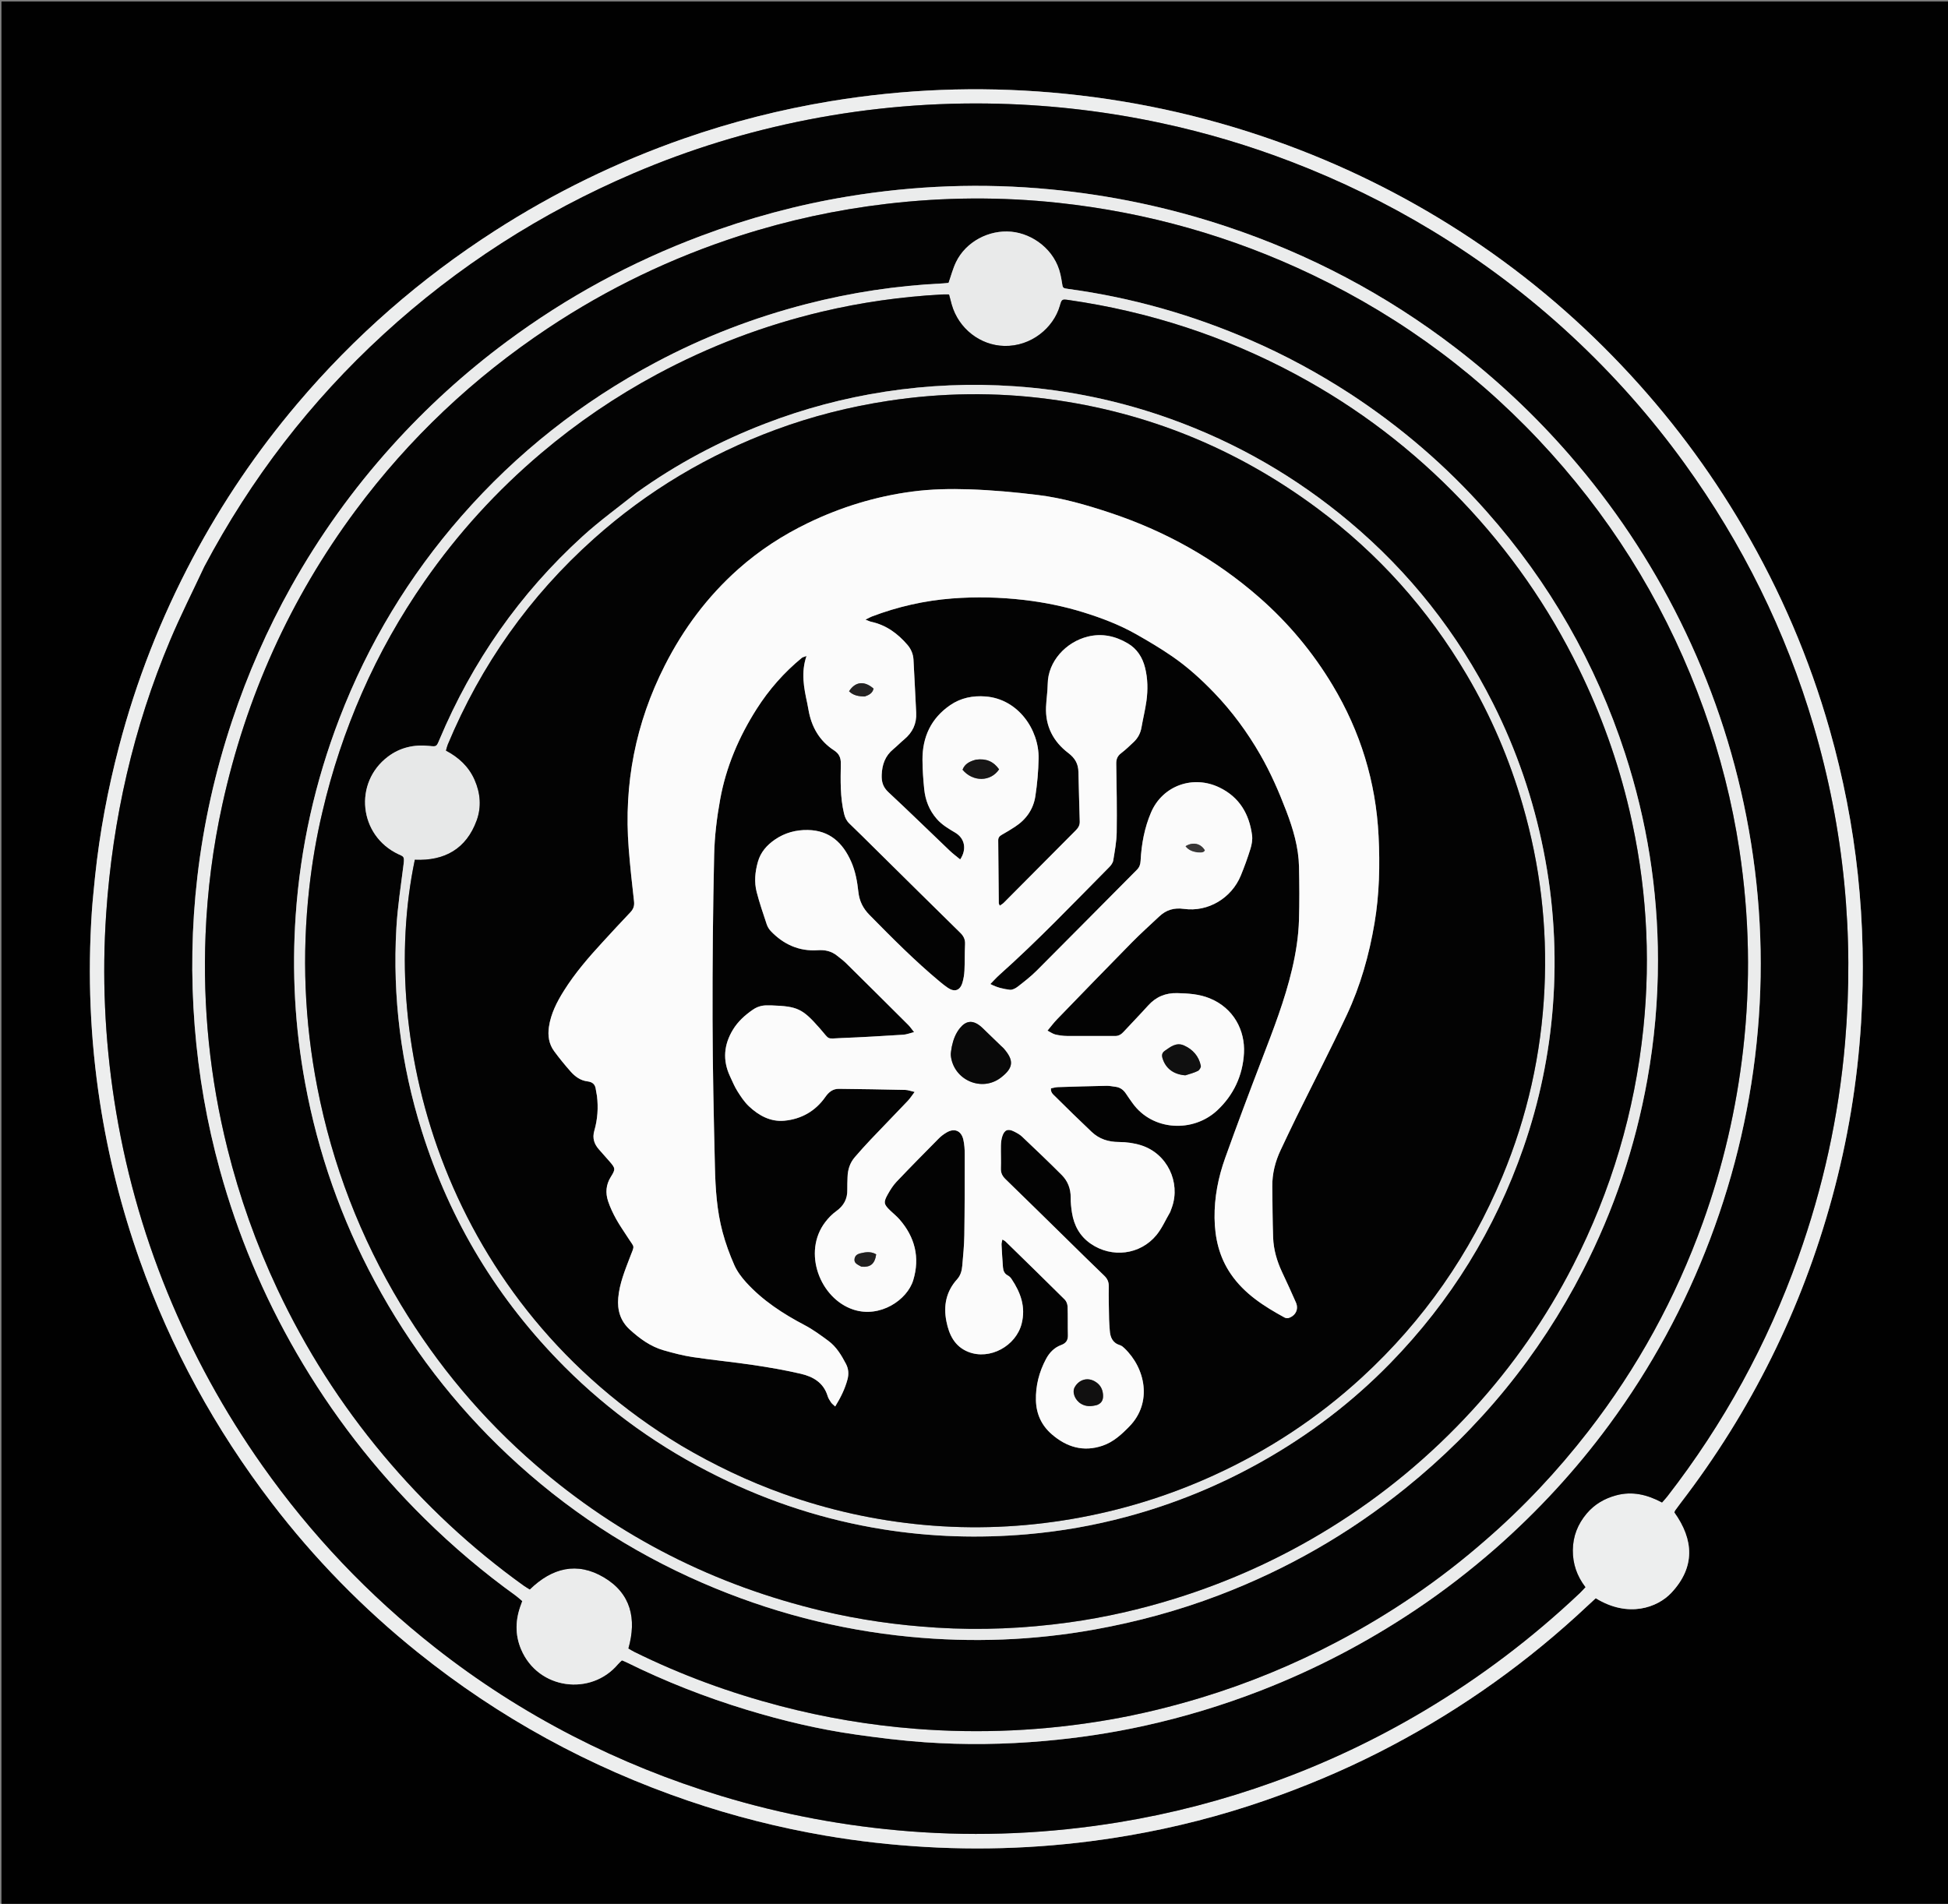 <svg version="1.1" id="Layer_1" xmlns="http://www.w3.org/2000/svg" xmlns:xlink="http://www.w3.org/1999/xlink" x="0px" y="0px"
	 width="100%" viewBox="0 0 2669 2609" enable-background="new 0 0 2669 2609" xml:space="preserve">
<rect x="0" y="0" width="2669" height="2609" fill="#808080" stroke="none"/>
<path fill="#010101" opacity="1" stroke="none" 
	d="
M2672,956 
	C2672,1508.667 2672,2060.333 2672,2612 
	C1782,2612 892,2612 2.001,2612 
	C2,1742 2,872.001 2,2.001 
	C891.999,2.001 1781.999,2.001 2671.999,2 
	C2672,319.667 2672,637.333 2672,956 
M130.144,1202.124 
	C128.696,1217.719 126.904,1233.292 125.857,1248.914 
	C120.001,1336.368 123.553,1423.484 136.859,1510.1 
	C148.219,1584.043 166.42,1656.308 191.424,1726.895 
	C234.178,1847.586 294.874,1958.453 372.634,2060.04 
	C430.832,2136.069 497.365,2204.053 571.965,2264.033 
	C683.678,2353.853 807.587,2421.563 943.267,2467.818 
	C1004.574,2488.719 1067.167,2504.581 1130.955,2515.519 
	C1176.289,2523.293 1221.97,2528.35 1267.944,2531.02 
	C1361.534,2536.456 1454.503,2531.199 1546.805,2515.263 
	C1610.567,2504.255 1673.118,2488.256 1734.309,2466.976 
	C1787.248,2448.567 1838.811,2427.004 1888.778,2401.641 
	C1987.387,2351.587 2077.657,2289.41 2159.497,2215.02 
	C2168.576,2206.767 2177.529,2198.376 2186.373,2190.203 
	C2230.969,2217.653 2271.005,2203.044 2290.058,2182.653 
	C2322.964,2147.437 2320.65,2109.896 2294.062,2072.67 
	C2294.573,2071.267 2294.673,2070.557 2295.045,2070.043 
	C2297.582,2066.535 2300.124,2063.029 2302.759,2059.595 
	C2399.311,1933.812 2468.398,1794.395 2510.145,1641.447 
	C2531.62,1562.766 2544.926,1482.673 2549.927,1401.282 
	C2558.302,1265.009 2544.131,1131.111 2506.802,999.693 
	C2479.157,902.366 2439.593,810.149 2388.537,722.869 
	C2341.579,642.593 2286.092,568.699 2222.091,501.153 
	C2155.523,430.898 2081.702,369.411 2000.358,317.056 
	C1920.471,265.64 1835.682,224.14 1746.029,192.507 
	C1647.139,157.614 1545.477,135.777 1441.063,126.82 
	C1339.63,118.118 1238.604,122.087 1138.165,138.662 
	C1069.679,149.963 1002.593,167.024 937.019,189.893 
	C845.693,221.744 759.389,263.922 678.057,316.225 
	C576.161,381.754 485.859,460.545 407.532,553.046 
	C352.19,618.403 304.367,688.876 264.219,764.453 
	C220.445,846.854 186.562,933.215 162.943,1023.557 
	C147.746,1081.684 136.587,1140.535 130.144,1202.124 
z"/>
<path fill="#EDEEEE" opacity="1" stroke="none" 
	d="
M130.233,1201.212 
	C136.587,1140.535 147.746,1081.684 162.943,1023.557 
	C186.562,933.215 220.445,846.854 264.219,764.453 
	C304.367,688.876 352.19,618.403 407.532,553.046 
	C485.859,460.545 576.161,381.754 678.057,316.225 
	C759.389,263.922 845.693,221.744 937.019,189.893 
	C1002.593,167.024 1069.679,149.963 1138.165,138.662 
	C1238.604,122.087 1339.63,118.118 1441.063,126.82 
	C1545.477,135.777 1647.139,157.614 1746.029,192.507 
	C1835.682,224.14 1920.471,265.64 2000.358,317.056 
	C2081.702,369.411 2155.523,430.898 2222.091,501.153 
	C2286.092,568.699 2341.579,642.593 2388.537,722.869 
	C2439.593,810.149 2479.157,902.366 2506.802,999.693 
	C2544.131,1131.111 2558.302,1265.009 2549.927,1401.282 
	C2544.926,1482.673 2531.62,1562.766 2510.145,1641.447 
	C2468.398,1794.395 2399.311,1933.812 2302.759,2059.595 
	C2300.124,2063.029 2297.582,2066.535 2295.045,2070.043 
	C2294.673,2070.557 2294.573,2071.267 2294.062,2072.67 
	C2320.65,2109.896 2322.964,2147.437 2290.058,2182.653 
	C2271.005,2203.044 2230.969,2217.653 2186.373,2190.203 
	C2177.529,2198.376 2168.576,2206.767 2159.497,2215.02 
	C2077.657,2289.41 1987.387,2351.587 1888.778,2401.641 
	C1838.811,2427.004 1787.248,2448.567 1734.309,2466.976 
	C1673.118,2488.256 1610.567,2504.255 1546.805,2515.263 
	C1454.503,2531.199 1361.534,2536.456 1267.944,2531.02 
	C1221.97,2528.35 1176.289,2523.293 1130.955,2515.519 
	C1067.167,2504.581 1004.574,2488.719 943.267,2467.818 
	C807.587,2421.563 683.678,2353.853 571.965,2264.033 
	C497.365,2204.053 430.832,2136.069 372.634,2060.04 
	C294.874,1958.453 234.178,1847.586 191.424,1726.895 
	C166.42,1656.308 148.219,1584.043 136.859,1510.1 
	C123.553,1423.484 120.001,1336.368 125.857,1248.914 
	C126.904,1233.292 128.696,1217.719 130.233,1201.212 
M279.739,777.04 
	C264.106,810.54 247.375,843.577 233.038,877.623 
	C182.659,997.249 154.338,1122.214 145.507,1251.603 
	C139.653,1337.391 143.468,1422.856 156.544,1507.835 
	C170.49,1598.459 194.729,1686.315 229.428,1771.199 
	C263.734,1855.124 307.048,1934.123 359.335,2008.263 
	C426.078,2102.901 504.938,2185.921 595.902,2257.534 
	C654.999,2304.058 718.012,2344.519 784.837,2378.927 
	C849.836,2412.396 917.367,2439.655 987.403,2460.936 
	C1072.271,2486.723 1158.853,2502.873 1247.195,2509.69 
	C1343.002,2517.083 1438.306,2512.668 1533.172,2497.15 
	C1605.387,2485.336 1675.815,2466.916 1744.613,2442.15 
	C1816.916,2416.122 1886.015,2383.34 1952.046,2343.978 
	C2028.796,2298.226 2099.502,2244.572 2164.411,2183.224 
	C2167.027,2180.752 2169.396,2178.019 2172.231,2175.038 
	C2160.562,2159.786 2154.83,2143.066 2154.962,2124.431 
	C2155.097,2105.303 2161.731,2088.584 2173.974,2074.096 
	C2184.617,2061.501 2198.215,2053.587 2214.117,2049.245 
	C2236.394,2043.162 2256.944,2048.195 2277.185,2059.002 
	C2279.802,2055.989 2282.302,2053.375 2284.506,2050.533 
	C2361.725,1950.976 2421.418,1841.799 2463.75,1723.157 
	C2497.744,1627.881 2519.299,1529.824 2527.947,1429.03 
	C2540.594,1281.649 2526.694,1136.852 2484.907,994.819 
	C2446.629,864.714 2387.331,744.97 2307.984,635.094 
	C2262.186,571.675 2210.53,513.414 2153.189,460.188 
	C2094.365,405.586 2030.598,357.538 1961.977,315.94 
	C1900.564,278.711 1836.233,247.446 1769.194,221.679 
	C1711.536,199.519 1652.505,181.924 1592.166,168.934 
	C1518.359,153.044 1443.632,144.105 1368.139,142.163 
	C1280.185,139.9 1192.971,147.2 1106.638,164.107 
	C1024.641,180.166 945.151,204.509 868.269,237.371 
	C741.434,291.585 626.971,365.036 525.353,458.257 
	C425.442,549.91 343.926,655.902 279.739,777.04 
z"/>
<path fill="#030303" opacity="1" stroke="none" 
	d="
M280.08,776.379 
	C343.926,655.902 425.442,549.91 525.353,458.257 
	C626.971,365.036 741.434,291.585 868.269,237.371 
	C945.151,204.509 1024.641,180.166 1106.638,164.107 
	C1192.971,147.2 1280.185,139.9 1368.139,142.163 
	C1443.632,144.105 1518.359,153.044 1592.166,168.934 
	C1652.505,181.924 1711.536,199.519 1769.194,221.679 
	C1836.233,247.446 1900.564,278.711 1961.977,315.94 
	C2030.598,357.538 2094.365,405.586 2153.189,460.188 
	C2210.53,513.414 2262.186,571.675 2307.984,635.094 
	C2387.331,744.97 2446.629,864.714 2484.907,994.819 
	C2526.694,1136.852 2540.594,1281.649 2527.947,1429.03 
	C2519.299,1529.824 2497.744,1627.881 2463.75,1723.157 
	C2421.418,1841.799 2361.725,1950.976 2284.506,2050.533 
	C2282.302,2053.375 2279.802,2055.989 2277.185,2059.002 
	C2256.944,2048.195 2236.394,2043.162 2214.117,2049.245 
	C2198.215,2053.587 2184.617,2061.501 2173.974,2074.096 
	C2161.731,2088.584 2155.097,2105.303 2154.962,2124.431 
	C2154.83,2143.066 2160.562,2159.786 2172.231,2175.038 
	C2169.396,2178.019 2167.027,2180.752 2164.411,2183.224 
	C2099.502,2244.572 2028.796,2298.226 1952.046,2343.978 
	C1886.015,2383.34 1816.916,2416.122 1744.613,2442.15 
	C1675.815,2466.916 1605.387,2485.336 1533.172,2497.15 
	C1438.306,2512.668 1343.002,2517.083 1247.195,2509.69 
	C1158.853,2502.873 1072.271,2486.723 987.403,2460.936 
	C917.367,2439.655 849.836,2412.396 784.837,2378.927 
	C718.012,2344.519 654.999,2304.058 595.902,2257.534 
	C504.938,2185.921 426.078,2102.901 359.335,2008.263 
	C307.048,1934.123 263.734,1855.124 229.428,1771.199 
	C194.729,1686.315 170.49,1598.459 156.544,1507.835 
	C143.468,1422.856 139.653,1337.391 145.507,1251.603 
	C154.338,1122.214 182.659,997.249 233.038,877.623 
	C247.375,843.577 264.106,810.54 280.08,776.379 
M2050.073,2121.017 
	C2107.524,2070.362 2159.177,2014.349 2204.581,1952.673 
	C2262.404,1874.127 2308.559,1789.2 2343.08,1697.929 
	C2377.959,1605.713 2399.771,1510.514 2408.382,1412.354 
	C2417.026,1313.807 2411.65,1215.941 2392.694,1118.814 
	C2374.457,1025.376 2344.125,936.024 2301.875,850.779 
	C2261.127,768.564 2210.602,692.804 2150.361,623.509 
	C2103.182,569.238 2051.098,520.249 1994.056,476.501 
	C1898.776,403.429 1794.028,348.206 1680.142,310.309 
	C1601.736,284.219 1521.394,267.384 1439.091,259.503 
	C1345.955,250.585 1253.301,254.083 1161.11,269.343 
	C1092.57,280.687 1025.78,298.801 960.672,323.19 
	C864.865,359.079 775.903,407.459 693.816,468.473 
	C636.667,510.951 584.254,558.65 536.6,611.59 
	C483.533,670.544 437.609,734.621 398.935,803.835 
	C366.186,862.447 339.376,923.714 318.125,987.434 
	C294.848,1057.23 278.859,1128.661 270.4,1201.695 
	C262.518,1269.737 261.359,1337.949 266.773,1406.31 
	C272.079,1473.309 283.543,1539.203 301.436,1603.901 
	C325.709,1691.671 360.603,1775.088 406.237,1853.98 
	C454.578,1937.554 513.018,2013.279 581.757,2081.075 
	C620.746,2119.529 662.408,2154.802 706.85,2186.799 
	C709.982,2189.054 712.784,2191.767 715.579,2194.132 
	C714.781,2196.363 714.358,2197.611 713.89,2198.842 
	C706.1,2219.308 705.363,2239.902 713.957,2260.211 
	C737.389,2315.586 809.737,2324.51 846.748,2280.603 
	C848.384,2278.663 850.374,2277.022 852.13,2275.31 
	C854.702,2276.41 856.566,2277.105 858.341,2277.983 
	C911.312,2304.184 966.141,2325.71 1022.655,2342.921 
	C1071.793,2357.886 1121.69,2369.786 1172.554,2377.005 
	C1203.871,2381.45 1235.346,2385.338 1266.885,2387.549 
	C1321.805,2391.399 1376.771,2390.605 1431.673,2385.746 
	C1477.211,2381.716 1522.333,2375 1566.95,2365.196 
	C1621.683,2353.169 1675.193,2336.983 1727.471,2316.681 
	C1802.322,2287.614 1873.012,2250.627 1939.701,2205.98 
	C1977.963,2180.365 2014.331,2152.248 2050.073,2121.017 
z"/>
<path fill="#EBECEC" opacity="1" stroke="none" 
	d="
M2049.527,2121.467 
	C2014.331,2152.248 1977.963,2180.365 1939.701,2205.98 
	C1873.012,2250.627 1802.322,2287.614 1727.471,2316.681 
	C1675.193,2336.983 1621.683,2353.169 1566.95,2365.196 
	C1522.333,2375 1477.211,2381.716 1431.673,2385.746 
	C1376.771,2390.605 1321.805,2391.399 1266.885,2387.549 
	C1235.346,2385.338 1203.871,2381.45 1172.554,2377.005 
	C1121.69,2369.786 1071.793,2357.886 1022.655,2342.921 
	C966.141,2325.71 911.312,2304.184 858.341,2277.983 
	C856.566,2277.105 854.702,2276.41 852.13,2275.31 
	C850.374,2277.022 848.384,2278.663 846.748,2280.603 
	C809.737,2324.51 737.389,2315.586 713.957,2260.211 
	C705.363,2239.902 706.1,2219.308 713.89,2198.842 
	C714.358,2197.611 714.781,2196.363 715.579,2194.132 
	C712.784,2191.767 709.982,2189.054 706.85,2186.799 
	C662.408,2154.802 620.746,2119.529 581.757,2081.075 
	C513.018,2013.279 454.578,1937.554 406.237,1853.98 
	C360.603,1775.088 325.709,1691.671 301.436,1603.901 
	C283.543,1539.203 272.079,1473.309 266.773,1406.31 
	C261.359,1337.949 262.518,1269.737 270.4,1201.695 
	C278.859,1128.661 294.848,1057.23 318.125,987.434 
	C339.376,923.714 366.186,862.447 398.935,803.835 
	C437.609,734.621 483.533,670.544 536.6,611.59 
	C584.254,558.65 636.667,510.951 693.816,468.473 
	C775.903,407.459 864.865,359.079 960.672,323.19 
	C1025.78,298.801 1092.57,280.687 1161.11,269.343 
	C1253.301,254.083 1345.955,250.585 1439.091,259.503 
	C1521.394,267.384 1601.736,284.219 1680.142,310.309 
	C1794.028,348.206 1898.776,403.429 1994.056,476.501 
	C2051.098,520.249 2103.182,569.238 2150.361,623.509 
	C2210.602,692.804 2261.127,768.564 2301.875,850.779 
	C2344.125,936.024 2374.457,1025.376 2392.694,1118.814 
	C2411.65,1215.941 2417.026,1313.807 2408.382,1412.354 
	C2399.771,1510.514 2377.959,1605.713 2343.08,1697.929 
	C2308.559,1789.2 2262.404,1874.127 2204.581,1952.673 
	C2159.177,2014.349 2107.524,2070.362 2049.527,2121.467 
M2035.407,2110.47 
	C2087.235,2065.616 2133.858,2015.854 2175.858,1961.717 
	C2243.411,1874.645 2295.722,1779.144 2332.998,1675.522 
	C2360.616,1598.749 2379.005,1519.733 2388.279,1438.587 
	C2398.75,1346.957 2396.952,1255.559 2383.138,1164.48 
	C2373.172,1098.774 2356.813,1034.573 2334.385,971.94 
	C2287.63,841.367 2217.941,724.403 2125.272,621.34 
	C2032.571,518.24 1923.501,436.696 1798.384,376.787 
	C1687.953,323.91 1571.775,291.056 1450.094,277.969 
	C1371.604,269.528 1293.116,270.114 1214.647,279.375 
	C1146.246,287.448 1079.283,301.946 1013.794,323.041 
	C920.332,353.146 832.591,395.28 750.799,449.724 
	C648.554,517.783 560.497,600.784 487.285,699.458 
	C397.38,820.629 337.03,955.189 304.641,1102.445 
	C291.721,1161.185 284.086,1220.616 281.654,1280.663 
	C277.636,1379.855 287.602,1477.672 311.641,1574.045 
	C328.226,1640.539 351.019,1704.809 380.184,1766.801 
	C418.685,1848.638 466.867,1924.317 524.919,1993.717 
	C581.661,2061.551 645.761,2121.44 717.63,2172.991 
	C720.236,2174.86 723.065,2176.415 725.9,2178.185 
	C756.305,2148.511 790.619,2139.84 827.31,2161.552 
	C864.57,2183.601 872.488,2218.479 861.01,2259.05 
	C863.949,2260.74 866.437,2262.356 869.078,2263.661 
	C933.222,2295.344 1000.058,2319.845 1069.235,2337.898 
	C1129.977,2353.75 1191.654,2364.195 1254.284,2369.105 
	C1343.137,2376.071 1431.465,2371.929 1519.23,2356.746 
	C1561.918,2349.361 1603.974,2339.111 1645.469,2326.521 
	C1710.063,2306.922 1772.176,2281.341 1831.877,2249.923 
	C1904.714,2211.593 1972.348,2165.608 2035.407,2110.47 
z"/>
<path fill="#030303" opacity="1" stroke="none" 
	d="
M2034.876,2110.938 
	C1972.348,2165.608 1904.714,2211.593 1831.877,2249.923 
	C1772.176,2281.341 1710.063,2306.922 1645.469,2326.521 
	C1603.974,2339.111 1561.918,2349.361 1519.23,2356.746 
	C1431.465,2371.929 1343.137,2376.071 1254.284,2369.105 
	C1191.654,2364.195 1129.977,2353.75 1069.235,2337.898 
	C1000.058,2319.845 933.222,2295.344 869.078,2263.661 
	C866.437,2262.356 863.949,2260.74 861.01,2259.05 
	C872.488,2218.479 864.57,2183.601 827.31,2161.552 
	C790.619,2139.84 756.305,2148.511 725.9,2178.185 
	C723.065,2176.415 720.236,2174.86 717.63,2172.991 
	C645.761,2121.44 581.661,2061.551 524.919,1993.717 
	C466.867,1924.317 418.685,1848.638 380.184,1766.801 
	C351.019,1704.809 328.226,1640.539 311.641,1574.045 
	C287.602,1477.672 277.636,1379.855 281.654,1280.663 
	C284.086,1220.616 291.721,1161.185 304.641,1102.445 
	C337.03,955.189 397.38,820.629 487.285,699.458 
	C560.497,600.784 648.554,517.783 750.799,449.724 
	C832.591,395.28 920.332,353.146 1013.794,323.041 
	C1079.283,301.946 1146.246,287.448 1214.647,279.375 
	C1293.116,270.114 1371.604,269.528 1450.094,277.969 
	C1571.775,291.056 1687.953,323.91 1798.384,376.787 
	C1923.501,436.696 2032.571,518.24 2125.272,621.34 
	C2217.941,724.403 2287.63,841.367 2334.385,971.94 
	C2356.813,1034.573 2373.172,1098.774 2383.138,1164.48 
	C2396.952,1255.559 2398.75,1346.957 2388.279,1438.587 
	C2379.005,1519.733 2360.616,1598.749 2332.998,1675.522 
	C2295.722,1779.144 2243.411,1874.645 2175.858,1961.717 
	C2133.858,2015.854 2087.235,2065.616 2034.876,2110.938 
M1848.454,538.723 
	C1805.574,510.954 1760.789,486.713 1713.94,466.333 
	C1633.725,431.44 1550.363,407.7 1463.635,395.942 
	C1456.107,394.921 1456.124,394.783 1455.074,387.579 
	C1454.5,383.635 1453.739,379.708 1452.863,375.818 
	C1445.332,342.367 1415.03,320.315 1385.643,317.54 
	C1354.99,314.646 1323.358,331.235 1309.847,359.231 
	C1305.573,368.086 1303.109,377.814 1299.644,387.629 
	C1297.424,387.847 1294.814,388.22 1292.193,388.346 
	C1228.737,391.379 1166.209,400.809 1104.732,416.671 
	C1032.833,435.222 963.917,461.79 898.352,496.683 
	C796.995,550.626 708.223,620.568 632.532,707.035 
	C560.23,789.632 504.353,882.155 465.026,984.578 
	C431.721,1071.317 411.631,1161.053 405.18,1253.842 
	C399.789,1331.404 404.042,1408.386 418.174,1484.787 
	C435.824,1580.21 467.685,1670.704 513.656,1756.189 
	C561.567,1845.282 622.304,1924.613 695.989,1993.886 
	C774.65,2067.836 863.561,2126.296 962.687,2169.295 
	C1053.594,2208.728 1148.316,2233.567 1246.841,2243.046 
	C1331.498,2251.191 1415.877,2248.145 1499.777,2233.04 
	C1557.99,2222.559 1614.738,2207.129 1669.985,2186.094 
	C1762.889,2150.721 1848.104,2101.932 1925.513,2039.527 
	C2027.631,1957.202 2108.869,1857.792 2168.804,1741.144 
	C2211.267,1658.5 2240.557,1571.358 2256.986,1479.819 
	C2266.731,1425.514 2271.615,1370.853 2271.579,1315.751 
	C2271.515,1219.021 2256.506,1124.607 2226.566,1032.613 
	C2186.312,908.923 2123.067,798.336 2036.841,700.96 
	C1981.738,638.731 1919.317,584.916 1848.454,538.723 
z"/>
<path fill="#E9EAEA" opacity="1" stroke="none" 
	d="
M1849.056,539.125 
	C1919.317,584.916 1981.738,638.731 2036.841,700.96 
	C2123.067,798.336 2186.312,908.923 2226.566,1032.613 
	C2256.506,1124.607 2271.515,1219.021 2271.579,1315.751 
	C2271.615,1370.853 2266.731,1425.514 2256.986,1479.819 
	C2240.557,1571.358 2211.267,1658.5 2168.804,1741.144 
	C2108.869,1857.792 2027.631,1957.202 1925.513,2039.527 
	C1848.104,2101.932 1762.889,2150.721 1669.985,2186.094 
	C1614.738,2207.129 1557.99,2222.559 1499.777,2233.04 
	C1415.877,2248.145 1331.498,2251.191 1246.841,2243.046 
	C1148.316,2233.567 1053.594,2208.728 962.687,2169.295 
	C863.561,2126.296 774.65,2067.836 695.989,1993.886 
	C622.304,1924.613 561.567,1845.282 513.656,1756.189 
	C467.685,1670.704 435.824,1580.21 418.174,1484.787 
	C404.042,1408.386 399.789,1331.404 405.18,1253.842 
	C411.631,1161.053 431.721,1071.317 465.026,984.578 
	C504.353,882.155 560.23,789.632 632.532,707.035 
	C708.223,620.568 796.995,550.626 898.352,496.683 
	C963.917,461.79 1032.833,435.222 1104.732,416.671 
	C1166.209,400.809 1228.737,391.379 1292.193,388.346 
	C1294.814,388.22 1297.424,387.847 1299.644,387.629 
	C1303.109,377.814 1305.573,368.086 1309.847,359.231 
	C1323.358,331.235 1354.99,314.646 1385.643,317.54 
	C1415.03,320.315 1445.332,342.367 1452.863,375.818 
	C1453.739,379.708 1454.5,383.635 1455.074,387.579 
	C1456.124,394.783 1456.107,394.921 1463.635,395.942 
	C1550.363,407.7 1633.725,431.44 1713.94,466.333 
	C1760.789,486.713 1805.574,510.954 1849.056,539.125 
M441.634,1113.131 
	C433.409,1147.529 427.586,1182.349 423.671,1217.481 
	C413.481,1308.922 417.139,1399.865 434.735,1490.142 
	C455.399,1596.15 493.506,1695.592 549.371,1788.056 
	C599.373,1870.817 660.743,1944.098 733.933,2007.438 
	C848.265,2106.381 979.314,2172.473 1126.201,2207.492 
	C1177.851,2219.805 1230.224,2227.192 1283.239,2230.502 
	C1344.019,2234.296 1404.531,2231.635 1464.748,2223.308 
	C1513.965,2216.502 1562.326,2205.485 1609.826,2190.704 
	C1684.65,2167.422 1755.447,2135.308 1822.069,2094.128 
	C1894.781,2049.184 1959.991,1995.125 2017.709,1931.991 
	C2072.457,1872.107 2118.418,1806.124 2155.337,1733.945 
	C2207.638,1631.69 2239.811,1523.359 2251.619,1409.06 
	C2262.023,1308.356 2255.49,1208.698 2232.444,1110.157 
	C2216.753,1043.066 2193.614,978.601 2163.318,916.684 
	C2121.691,831.609 2068.199,754.791 2002.835,686.324 
	C1936.278,616.607 1860.539,558.838 1775.577,513.177 
	C1678.009,460.742 1574.33,427.05 1464.778,411.216 
	C1454.937,409.793 1454.804,409.852 1452.161,419.035 
	C1443.465,449.241 1412.913,474.926 1375.961,474.062 
	C1343.088,473.293 1313.444,450.433 1304.025,417.565 
	C1302.754,413.131 1301.644,408.651 1300.282,403.526 
	C1296.71,403.526 1293.449,403.368 1290.207,403.549 
	C1234.856,406.634 1180.193,414.31 1126.2,427.1 
	C1046.955,445.874 971.543,474.579 899.859,513.121 
	C843.32,543.52 790.574,579.488 741.552,620.981 
	C680.659,672.521 627.382,730.948 581.842,796.416 
	C548.26,844.693 519.506,895.684 495.917,949.604 
	C473.017,1001.951 454.951,1055.869 441.634,1113.131 
z"/>
<path fill="#030303" opacity="1" stroke="none" 
	d="
M441.804,1112.316 
	C454.951,1055.869 473.017,1001.951 495.917,949.604 
	C519.506,895.684 548.26,844.693 581.842,796.416 
	C627.382,730.948 680.659,672.521 741.552,620.981 
	C790.574,579.488 843.32,543.52 899.859,513.121 
	C971.543,474.579 1046.955,445.874 1126.2,427.1 
	C1180.193,414.31 1234.856,406.634 1290.207,403.549 
	C1293.449,403.368 1296.71,403.526 1300.282,403.526 
	C1301.644,408.651 1302.754,413.131 1304.025,417.565 
	C1313.444,450.433 1343.088,473.293 1375.961,474.062 
	C1412.913,474.926 1443.465,449.241 1452.161,419.035 
	C1454.804,409.852 1454.937,409.793 1464.778,411.216 
	C1574.33,427.05 1678.009,460.742 1775.577,513.177 
	C1860.539,558.838 1936.278,616.607 2002.835,686.324 
	C2068.199,754.791 2121.691,831.609 2163.318,916.684 
	C2193.614,978.601 2216.753,1043.066 2232.444,1110.157 
	C2255.49,1208.698 2262.023,1308.356 2251.619,1409.06 
	C2239.811,1523.359 2207.638,1631.69 2155.337,1733.945 
	C2118.418,1806.124 2072.457,1872.107 2017.709,1931.991 
	C1959.991,1995.125 1894.781,2049.184 1822.069,2094.128 
	C1755.447,2135.308 1684.65,2167.422 1609.826,2190.704 
	C1562.326,2205.485 1513.965,2216.502 1464.748,2223.308 
	C1404.531,2231.635 1344.019,2234.296 1283.239,2230.502 
	C1230.224,2227.192 1177.851,2219.805 1126.201,2207.492 
	C979.314,2172.473 848.265,2106.381 733.933,2007.438 
	C660.743,1944.098 599.373,1870.817 549.371,1788.056 
	C493.506,1695.592 455.399,1596.15 434.735,1490.142 
	C417.139,1399.865 413.481,1308.922 423.671,1217.481 
	C427.586,1182.349 433.409,1147.529 441.804,1112.316 
M872.073,675.227 
	C847.41,695.042 821.633,713.634 798.282,734.891 
	C712.212,813.245 647.076,906.621 601.954,1013.93 
	C598.046,1023.224 598.087,1023.276 588.368,1022.231 
	C567.632,1020.001 548.377,1024.219 531.65,1036.807 
	C484.055,1072.627 491.767,1145.139 545.817,1170.563 
	C552.88,1173.885 554.33,1173.268 552.975,1184.172 
	C549.363,1213.255 544.75,1242.31 543.087,1271.521 
	C537.691,1366.285 549.419,1459.09 577.857,1549.732 
	C616.707,1673.561 682.065,1781.386 773.678,1873.191 
	C835.174,1934.815 905.371,1984.51 983.362,2023.132 
	C1055.223,2058.719 1130.763,2083.115 1209.953,2095.77 
	C1275.413,2106.231 1341.207,2108.254 1407.303,2102.52 
	C1453.256,2098.533 1498.482,2090.606 1542.96,2078.702 
	C1608.266,2061.223 1670.439,2035.854 1729.358,2002.602 
	C1794.208,1966.003 1852.918,1921.34 1904.891,1868.027 
	C1987.583,1783.203 2048.378,1684.806 2087.259,1572.812 
	C2109.137,1509.791 2122.593,1445.054 2127.663,1378.643 
	C2133.12,1307.151 2128.868,1236.179 2114.865,1165.746 
	C2100.87,1095.347 2077.953,1028.063 2045.693,964.038 
	C1997.076,867.552 1931.517,784.307 1848.678,714.824 
	C1775.431,653.387 1693.838,606.381 1603.848,574.074 
	C1534.76,549.272 1463.605,534.398 1390.317,529.337 
	C1330.855,525.23 1271.734,527.682 1212.889,536.74 
	C1156.389,545.437 1101.403,560.05 1048.06,580.633 
	C985.903,604.617 927.445,635.556 872.073,675.227 
z"/>
<path fill="#E7E8E8" opacity="1" stroke="none" 
	d="
M872.654,674.808 
	C927.445,635.556 985.903,604.617 1048.06,580.633 
	C1101.403,560.05 1156.389,545.437 1212.889,536.74 
	C1271.734,527.682 1330.855,525.23 1390.317,529.337 
	C1463.605,534.398 1534.76,549.272 1603.848,574.074 
	C1693.838,606.381 1775.431,653.387 1848.678,714.824 
	C1931.517,784.307 1997.076,867.552 2045.693,964.038 
	C2077.953,1028.063 2100.87,1095.347 2114.865,1165.746 
	C2128.868,1236.179 2133.12,1307.151 2127.663,1378.643 
	C2122.593,1445.054 2109.137,1509.791 2087.259,1572.812 
	C2048.378,1684.806 1987.583,1783.203 1904.891,1868.027 
	C1852.918,1921.34 1794.208,1966.003 1729.358,2002.602 
	C1670.439,2035.854 1608.266,2061.223 1542.96,2078.702 
	C1498.482,2090.606 1453.256,2098.533 1407.303,2102.52 
	C1341.207,2108.254 1275.413,2106.231 1209.953,2095.77 
	C1130.763,2083.115 1055.223,2058.719 983.362,2023.132 
	C905.371,1984.51 835.174,1934.815 773.678,1873.191 
	C682.065,1781.386 616.707,1673.561 577.857,1549.732 
	C549.419,1459.09 537.691,1366.285 543.087,1271.521 
	C544.75,1242.31 549.363,1213.255 552.975,1184.172 
	C554.33,1173.268 552.88,1173.885 545.817,1170.563 
	C491.767,1145.139 484.055,1072.627 531.65,1036.807 
	C548.377,1024.219 567.632,1020.001 588.368,1022.231 
	C598.087,1023.276 598.046,1023.224 601.954,1013.93 
	C647.076,906.621 712.212,813.245 798.282,734.891 
	C821.633,713.634 847.41,695.042 872.654,674.808 
M933.879,1981.367 
	C978.476,2007.657 1024.981,2029.858 1073.77,2047.295 
	C1135.907,2069.503 1199.838,2083.606 1265.486,2089.668 
	C1333.547,2095.952 1401.365,2093.13 1468.712,2081.58 
	C1536.005,2070.04 1600.811,2050.127 1662.971,2021.767 
	C1737.841,1987.609 1805.777,1942.897 1866.329,1887.182 
	C1950.499,1809.735 2014.326,1717.966 2058.328,1612.402 
	C2092.643,1530.08 2111.796,1444.277 2116.093,1355.277 
	C2120.226,1269.684 2110.116,1185.67 2086.33,1103.275 
	C2068.207,1040.498 2042.699,980.907 2009.528,924.696 
	C1956.534,834.896 1888.344,758.581 1804.532,696.391 
	C1694.969,615.092 1572.643,564.906 1437.371,546.946 
	C1363.936,537.196 1290.511,538.109 1217.177,549.29 
	C1164.274,557.356 1112.699,570.387 1062.57,588.949 
	C970.317,623.109 887.157,672.643 813.765,738.23 
	C725.603,817.015 659.077,911.26 613.517,1020.33 
	C612.526,1022.702 612.019,1025.277 611.033,1028.615 
	C628.531,1037.877 642.215,1050.469 650.23,1068.651 
	C658.284,1086.919 659.779,1105.906 653.115,1124.256 
	C638.876,1163.469 608.989,1179.961 568.361,1178.213 
	C515.821,1428.773 609.495,1785.646 933.879,1981.367 
z"/>
<path fill="#030303" opacity="1" stroke="none" 
	d="
M933.275,1980.959 
	C609.495,1785.646 515.821,1428.773 568.361,1178.213 
	C608.989,1179.961 638.876,1163.469 653.115,1124.256 
	C659.779,1105.906 658.284,1086.919 650.23,1068.651 
	C642.215,1050.469 628.531,1037.877 611.033,1028.615 
	C612.019,1025.277 612.526,1022.702 613.517,1020.33 
	C659.077,911.26 725.603,817.015 813.765,738.23 
	C887.157,672.643 970.317,623.109 1062.57,588.949 
	C1112.699,570.387 1164.274,557.356 1217.177,549.29 
	C1290.511,538.109 1363.936,537.196 1437.371,546.946 
	C1572.643,564.906 1694.969,615.092 1804.532,696.391 
	C1888.344,758.581 1956.534,834.896 2009.528,924.696 
	C2042.699,980.907 2068.207,1040.498 2086.33,1103.275 
	C2110.116,1185.67 2120.226,1269.684 2116.093,1355.277 
	C2111.796,1444.277 2092.643,1530.08 2058.328,1612.402 
	C2014.326,1717.966 1950.499,1809.735 1866.329,1887.182 
	C1805.777,1942.897 1737.841,1987.609 1662.971,2021.767 
	C1600.811,2050.127 1536.005,2070.04 1468.712,2081.58 
	C1401.365,2093.13 1333.547,2095.952 1265.486,2089.668 
	C1199.838,2083.606 1135.907,2069.503 1073.77,2047.295 
	C1024.981,2029.858 978.476,2007.657 933.275,1980.959 
M1603.604,1660.392 
	C1604.381,1658.188 1605.172,1655.99 1605.931,1653.78 
	C1617.426,1620.308 1599.526,1580.951 1563.514,1569.51 
	C1553.838,1566.436 1543.259,1565.021 1533.086,1564.981 
	C1518.584,1564.925 1506.073,1560.942 1495.685,1551.093 
	C1478.764,1535.05 1462.056,1518.777 1445.538,1502.32 
	C1442.973,1499.765 1439.272,1497.124 1439.97,1491.463 
	C1443.045,1490.896 1446.215,1489.897 1449.414,1489.791 
	C1471.718,1489.055 1494.025,1488.421 1516.336,1487.974 
	C1520.291,1487.895 1524.264,1488.863 1528.234,1489.309 
	C1534.679,1490.035 1539.269,1493.488 1542.755,1498.805 
	C1545.674,1503.259 1548.767,1507.603 1551.879,1511.927 
	C1579.301,1550.022 1634.688,1552.324 1667.577,1521.804 
	C1689.968,1501.027 1702.735,1474.02 1704.405,1443.153 
	C1706.073,1412.312 1690.429,1381.336 1657.121,1367.954 
	C1642.862,1362.225 1628.059,1361.328 1612.992,1360.956 
	C1596.943,1360.56 1583.837,1366.047 1573.076,1377.981 
	C1562.143,1390.105 1550.735,1401.8 1539.658,1413.796 
	C1536.357,1417.372 1532.993,1419.773 1527.696,1419.725 
	C1505.7,1419.528 1483.699,1419.834 1461.703,1419.661 
	C1456.414,1419.62 1451.038,1418.859 1445.885,1417.647 
	C1442.617,1416.878 1439.688,1414.665 1435.179,1412.373 
	C1440.154,1406.437 1443.871,1401.405 1448.184,1396.951 
	C1482.262,1361.757 1516.324,1326.543 1550.682,1291.623 
	C1562.826,1279.281 1575.751,1267.706 1588.371,1255.837 
	C1597.92,1246.856 1608.597,1243.648 1622.161,1245.531 
	C1655.152,1250.11 1687.281,1230.835 1700.003,1199.961 
	C1704.949,1187.96 1709.389,1175.707 1713.229,1163.311 
	C1715.06,1157.403 1716.286,1150.718 1715.493,1144.686 
	C1711.657,1115.504 1698.15,1092.406 1670.816,1079.182 
	C1634.63,1061.676 1592.835,1076.5 1577.023,1113.477 
	C1568.103,1134.34 1563.933,1156.763 1562.776,1179.527 
	C1562.523,1184.505 1561.27,1188.358 1557.703,1191.944 
	C1511.871,1238.023 1466.242,1284.304 1420.295,1330.267 
	C1412.32,1338.245 1403.295,1345.226 1394.362,1352.161 
	C1391.378,1354.479 1386.969,1356.794 1383.554,1356.368 
	C1374.848,1355.281 1366.09,1353.412 1356.917,1348.475 
	C1361.453,1343.875 1365.138,1339.703 1369.262,1336.024 
	C1421.788,1289.166 1470.321,1238.238 1519.809,1188.286 
	C1522.262,1185.81 1524.749,1182.428 1525.282,1179.153 
	C1527.361,1166.379 1529.823,1153.495 1530.016,1140.62 
	C1530.484,1109.3 1529.911,1077.96 1529.397,1046.633 
	C1529.294,1040.353 1531.051,1035.987 1536.093,1032.148 
	C1542.171,1027.521 1547.738,1022.191 1553.29,1016.915 
	C1558.985,1011.503 1562.582,1004.927 1563.944,997.02 
	C1566.037,984.877 1569.056,972.876 1570.744,960.685 
	C1572.857,945.424 1572.631,930.052 1568.875,914.992 
	C1565.353,900.87 1557.929,889.15 1545.194,881.65 
	C1528.217,871.652 1509.992,867.576 1490.465,872.389 
	C1460.172,879.856 1435.969,906.612 1435.513,936.941 
	C1435.353,947.584 1433.653,958.196 1433.202,968.845 
	C1432.086,995.213 1443.265,1016.401 1463.647,1031.86 
	C1473.032,1038.978 1477.285,1046.746 1477.58,1057.673 
	C1478.191,1080.326 1478.618,1102.985 1479.381,1125.633 
	C1479.556,1130.823 1477.479,1134.355 1473.988,1137.857 
	C1441.042,1170.901 1408.216,1204.065 1375.306,1237.146 
	C1373.823,1238.636 1371.866,1239.656 1369.799,1241.131 
	C1369.13,1239.476 1368.471,1238.599 1368.462,1237.716 
	C1368.173,1209.053 1367.981,1180.389 1367.672,1151.726 
	C1367.631,1147.858 1369.42,1145.736 1372.666,1143.93 
	C1378.772,1140.533 1384.737,1136.861 1390.598,1133.053 
	C1405.922,1123.096 1415.852,1109 1418.571,1091.088 
	C1421.161,1074.024 1422.703,1056.672 1423.013,1039.416 
	C1423.723,999.844 1394.819,957.818 1350.315,954.429 
	C1332.773,953.093 1316.387,956.375 1301.895,966.329 
	C1275.663,984.346 1263.704,1010.033 1263.912,1041.43 
	C1264,1054.74 1264.923,1068.087 1266.275,1081.334 
	C1267.825,1096.524 1273.113,1110.273 1283.383,1122.096 
	C1290.582,1130.383 1299.708,1135.67 1308.855,1141.103 
	C1321.816,1148.802 1324.959,1163.728 1315.583,1177.744 
	C1310.742,1173.733 1305.699,1170.037 1301.212,1165.759 
	C1273.234,1139.082 1245.623,1112.015 1217.322,1085.689 
	C1209.918,1078.802 1207.689,1071.584 1208.036,1061.979 
	C1208.547,1047.866 1212.728,1035.944 1223.842,1026.756 
	C1228.973,1022.514 1233.607,1017.671 1238.73,1013.417 
	C1250.284,1003.821 1256.082,991.801 1255.281,976.649 
	C1253.997,952.365 1252.984,928.066 1251.574,903.79 
	C1251.141,896.319 1248.243,889.434 1243.356,883.737 
	C1230.027,868.199 1214.155,856.539 1193.694,852.093 
	C1191.435,851.602 1189.314,850.477 1185.808,849.143 
	C1189.806,847.161 1192.085,845.784 1194.534,844.853 
	C1229.954,831.385 1266.627,823.061 1304.337,820.135 
	C1337.261,817.58 1370.222,818.339 1403.108,822.177 
	C1430.675,825.394 1457.793,830.882 1484.205,839.071 
	C1509.327,846.859 1534.027,856.24 1557,869.283 
	C1573.776,878.808 1590.431,888.695 1606.298,899.64 
	C1627.179,914.043 1645.979,931.092 1663.563,949.398 
	C1688.151,974.995 1709.032,1003.426 1726.696,1034.143 
	C1740.837,1058.735 1752.173,1084.693 1762.295,1111.194 
	C1771.743,1135.927 1779.249,1161.14 1779.811,1187.799 
	C1780.323,1212.115 1780.508,1236.469 1779.768,1260.773 
	C1779.078,1283.443 1775.526,1305.851 1770.343,1327.978 
	C1760.355,1370.618 1744.489,1411.259 1728.862,1452.024 
	C1711.696,1496.805 1694.805,1541.703 1678.645,1586.854 
	C1669.173,1613.321 1663.737,1640.807 1664.104,1669.149 
	C1664.462,1696.705 1670.502,1722.614 1686.289,1745.749 
	C1704.934,1773.073 1731.86,1790.135 1760.099,1805.566 
	C1761.655,1806.417 1764.109,1806.674 1765.771,1806.109 
	C1775.247,1802.889 1779.537,1794.09 1775.616,1784.996 
	C1769.551,1770.927 1763.011,1757.06 1756.538,1743.171 
	C1749.56,1728.198 1744.936,1712.527 1744.351,1696.04 
	C1743.524,1672.732 1743.463,1649.395 1743.195,1626.069 
	C1742.992,1608.419 1747.201,1591.731 1754.736,1575.846 
	C1761.874,1560.795 1768.931,1545.702 1776.297,1530.762 
	C1799.279,1484.152 1823.141,1437.959 1845.22,1390.927 
	C1863.989,1350.948 1875.925,1308.543 1883.264,1264.984 
	C1889.937,1225.377 1890.817,1185.476 1888.807,1145.378 
	C1885.094,1071.269 1863.945,1002.603 1825.863,939.088 
	C1798.755,893.876 1765.334,853.812 1725.72,819.053 
	C1665.292,766.032 1596.452,727.706 1520.216,702.462 
	C1488.222,691.867 1455.823,682.486 1422.368,678.368 
	C1390.984,674.504 1359.371,671.611 1327.784,670.565 
	C1301.893,669.708 1275.633,670.236 1249.994,673.616 
	C1200.194,680.18 1152.41,694.774 1107.049,716.697 
	C1072.354,733.464 1040.274,754.33 1011.491,779.934 
	C969.436,817.345 936.398,861.642 910.894,911.885 
	C870.782,990.902 854.49,1074.437 861.4,1162.585 
	C863.3,1186.829 865.916,1211.025 868.701,1235.186 
	C869.427,1241.486 867.796,1245.901 863.539,1250.355 
	C850.644,1263.843 838.042,1277.611 825.408,1291.345 
	C806.211,1312.215 787.707,1333.656 772.588,1357.758 
	C762.975,1373.083 754.779,1389.041 752.098,1407.268 
	C750.329,1419.296 752.037,1430.732 759.305,1440.595 
	C766.412,1450.238 774.006,1459.566 781.951,1468.532 
	C787.981,1475.338 795.456,1480.762 804.776,1481.876 
	C811.959,1482.735 815.591,1486.087 816.372,1493.099 
	C816.702,1496.064 817.578,1498.967 817.931,1501.931 
	C819.85,1518.011 818.785,1533.95 814.297,1549.475 
	C811.371,1559.598 814.045,1567.78 820.717,1575.257 
	C825.597,1580.725 830.466,1586.204 835.263,1591.744 
	C843.171,1600.879 843.573,1602.205 836.972,1612.67 
	C830.192,1623.418 829.352,1634.735 833.202,1646.233 
	C836.037,1654.701 839.96,1662.911 844.288,1670.744 
	C849.111,1679.472 854.97,1687.626 860.327,1696.062 
	C869.735,1710.874 869.856,1705.219 863.058,1723.032 
	C856.17,1741.078 848.817,1758.992 847.068,1778.535 
	C845.55,1795.502 850.14,1810.415 862.826,1821.98 
	C876.445,1834.396 891.306,1845.295 909.323,1850.444 
	C922.43,1854.189 935.726,1857.698 949.177,1859.718 
	C976.846,1863.875 1004.742,1866.514 1032.417,1870.638 
	C1054.127,1873.874 1075.822,1877.643 1097.192,1882.604 
	C1113.922,1886.488 1128.302,1894.686 1133.894,1912.917 
	C1134.853,1916.044 1136.667,1919.003 1138.543,1921.725 
	C1139.931,1923.74 1142.06,1925.246 1144.319,1927.423 
	C1151.871,1915.133 1157.703,1903.325 1161.164,1890.329 
	C1163.164,1882.815 1162.586,1875.768 1159.051,1869.004 
	C1152.841,1857.122 1145.912,1845.576 1134.962,1837.486 
	C1124.546,1829.793 1113.986,1822.007 1102.571,1816.009 
	C1072.844,1800.388 1045.01,1782.312 1022.308,1757.331 
	C1015.899,1750.279 1009.899,1742.226 1006.088,1733.584 
	C999.665,1719.018 994.158,1703.879 990.032,1688.508 
	C982.212,1659.382 980.243,1629.309 979.53,1599.329 
	C977.922,1531.694 976.424,1464.041 976.262,1396.393 
	C976.082,1321.411 976.806,1246.412 978.476,1171.451 
	C979.045,1145.92 982.188,1120.208 986.783,1095.059 
	C994.889,1050.689 1012.469,1009.69 1036.661,971.634 
	C1053.58,945.018 1074.205,921.573 1098.598,901.523 
	C1099.836,900.505 1101.705,900.256 1105.015,898.98 
	C1097.209,921.74 1101.488,942.656 1105.994,963.569 
	C1106.626,966.5 1107.159,969.454 1107.666,972.41 
	C1111.689,995.845 1122.526,1015.122 1142.717,1028.279 
	C1149.616,1032.775 1152.163,1038.202 1152.028,1046.453 
	C1151.65,1069.411 1151.02,1092.423 1156.483,1115.086 
	C1157.803,1120.562 1159.888,1124.856 1163.913,1128.709 
	C1175.23,1139.538 1186.309,1150.617 1197.454,1161.624 
	C1236.821,1200.502 1276.118,1239.45 1315.615,1278.195 
	C1320.246,1282.738 1322.57,1287.369 1322.248,1293.943 
	C1321.661,1305.919 1321.993,1317.941 1321.426,1329.919 
	C1321.16,1335.527 1320.25,1341.244 1318.654,1346.622 
	C1315.458,1357.396 1307.998,1359.946 1298.752,1353.764 
	C1294.884,1351.178 1291.246,1348.221 1287.663,1345.241 
	C1253.528,1316.85 1222.343,1285.359 1191.244,1253.757 
	C1182.451,1244.822 1177.457,1234.873 1176.078,1222.271 
	C1174.525,1208.082 1172.06,1193.937 1166.134,1180.628 
	C1154.642,1154.817 1136.716,1138.013 1106.975,1137.431 
	C1090.548,1137.109 1075.264,1141.231 1061.656,1150.62 
	C1050.681,1158.193 1042.142,1167.828 1038.423,1180.957 
	C1034.548,1194.635 1033.173,1208.674 1036.741,1222.477 
	C1040.57,1237.284 1045.574,1251.797 1050.394,1266.33 
	C1051.519,1269.723 1053.449,1273.17 1055.897,1275.75 
	C1073.332,1294.126 1094.822,1303.864 1120.17,1302.164 
	C1130.659,1301.46 1139.182,1303.453 1147.068,1309.773 
	C1151.229,1313.106 1155.564,1316.287 1159.344,1320.019 
	C1187.793,1348.117 1216.146,1376.312 1244.455,1404.551 
	C1246.963,1407.053 1248.949,1410.079 1252.388,1414.374 
	C1246.415,1415.872 1242.095,1417.672 1237.681,1417.945 
	C1209.754,1419.677 1181.819,1421.425 1153.861,1422.464 
	C1131.05,1423.311 1138.026,1426.016 1122.874,1408.831 
	C1099.544,1382.37 1092.756,1379.044 1057.387,1377.796 
	C1055.057,1377.714 1052.722,1377.73 1050.39,1377.74 
	C1043.524,1377.768 1037.25,1379.733 1031.592,1383.611 
	C1020.766,1391.032 1011.145,1399.722 1004.257,1411.013 
	C991.728,1431.552 989.889,1452.891 1000.191,1474.912 
	C1003.438,1481.852 1006.365,1489.031 1010.429,1495.476 
	C1015.008,1502.739 1019.897,1510.152 1026.08,1515.987 
	C1039.549,1528.699 1055.667,1537.58 1074.647,1535.811 
	C1097.879,1533.646 1117.247,1522.665 1130.783,1503.317 
	C1135.662,1496.343 1141.207,1492.038 1149.487,1492.123 
	C1179.786,1492.434 1210.083,1492.939 1240.376,1493.609 
	C1244.151,1493.693 1247.894,1495.206 1253.158,1496.398 
	C1249.399,1501.337 1246.944,1505.259 1243.821,1508.547 
	C1226.841,1526.425 1209.623,1544.077 1192.645,1561.956 
	C1185.309,1569.68 1178.232,1577.66 1171.256,1585.712 
	C1164.429,1593.593 1161.49,1603.02 1161.238,1613.349 
	C1161.1,1619.014 1160.776,1624.684 1160.912,1630.343 
	C1161.22,1643.102 1155.924,1652.531 1145.53,1659.961 
	C1139.937,1663.958 1134.945,1669.191 1130.747,1674.68 
	C1099.097,1716.067 1123.494,1779.619 1169.26,1794.659 
	C1205.601,1806.602 1242.937,1781.629 1251.239,1754.35 
	C1260.657,1723.405 1253.645,1695.144 1232.184,1670.779 
	C1228.455,1666.546 1223.979,1662.975 1219.891,1659.054 
	C1210.804,1650.337 1210.171,1647.72 1216.447,1636.552 
	C1219.855,1630.489 1223.662,1624.395 1228.42,1619.39 
	C1247.463,1599.358 1266.895,1579.693 1286.331,1560.038 
	C1289.345,1556.99 1292.915,1554.354 1296.592,1552.127 
	C1307.582,1545.469 1317.126,1549.321 1319.937,1561.933 
	C1321.372,1568.372 1321.8,1575.15 1321.802,1581.775 
	C1321.808,1618.772 1321.784,1655.772 1321.25,1692.764 
	C1321.048,1706.733 1319.613,1720.694 1318.426,1734.633 
	C1317.856,1741.33 1316.087,1747.858 1311.424,1753.021 
	C1296.358,1769.702 1292.427,1789.187 1296.687,1810.742 
	C1300.343,1829.245 1308.052,1845.231 1326.749,1852.631 
	C1356.081,1864.24 1392.06,1844.572 1399.793,1813.886 
	C1405.597,1790.859 1398.363,1771.245 1385.901,1752.633 
	C1384.644,1750.755 1382.849,1748.916 1380.871,1747.907 
	C1376.034,1745.44 1374.531,1741.227 1374.163,1736.419 
	C1373.377,1726.131 1372.73,1715.829 1372.224,1705.523 
	C1372.122,1703.453 1372.895,1701.339 1373.377,1698.613 
	C1375.356,1699.797 1376.651,1700.276 1377.553,1701.156 
	C1404.74,1727.698 1431.961,1754.206 1458.91,1780.989 
	C1461.199,1783.264 1462.621,1787.375 1462.744,1790.696 
	C1463.225,1803.678 1462.797,1816.693 1463.163,1829.683 
	C1463.361,1836.714 1460.545,1840.754 1453.979,1843.172 
	C1444.5,1846.664 1437.814,1853.617 1433.135,1862.411 
	C1423.723,1880.1 1418.838,1899.014 1419.354,1919.062 
	C1419.831,1937.613 1426.937,1953.292 1441.156,1965.589 
	C1461.577,1983.25 1484.521,1990.037 1510.678,1981.143 
	C1525.544,1976.088 1536.757,1965.71 1547.595,1954.546 
	C1578.897,1922.302 1569.696,1875.185 1540.363,1847.35 
	C1538.695,1845.767 1536.724,1844.12 1534.598,1843.47 
	C1524.273,1840.314 1521.071,1832.52 1520.486,1822.825 
	C1520.185,1817.837 1519.665,1812.854 1519.575,1807.862 
	C1519.306,1792.866 1518.92,1777.862 1519.161,1762.871 
	C1519.262,1756.647 1517.215,1752.28 1512.778,1748.033 
	C1495.441,1731.443 1478.412,1714.532 1461.277,1697.731 
	C1433.433,1670.431 1405.672,1643.044 1377.674,1615.902 
	C1373.255,1611.619 1371.115,1607.25 1371.342,1601.037 
	C1371.719,1590.72 1371.168,1580.372 1371.38,1570.045 
	C1371.469,1565.77 1371.946,1561.33 1373.249,1557.288 
	C1376.135,1548.333 1380.985,1546.386 1389.29,1550.558 
	C1393.137,1552.49 1397.135,1554.586 1400.215,1557.505 
	C1418.578,1574.912 1436.937,1592.338 1454.783,1610.268 
	C1463.021,1618.545 1467.052,1629.033 1466.969,1641.083 
	C1466.921,1648.048 1467.645,1655.089 1468.756,1661.976 
	C1471.581,1679.477 1479.494,1694.043 1494.402,1704.344 
	C1523.28,1724.299 1562.18,1719.687 1584.489,1692.493 
	C1591.98,1683.362 1596.819,1672.057 1603.604,1660.392 
z"/>
<path fill="#FBFBFB" opacity="1" stroke="none" 
	d="
M1603.238,1661.068 
	C1596.819,1672.057 1591.98,1683.362 1584.489,1692.493 
	C1562.18,1719.687 1523.28,1724.299 1494.402,1704.344 
	C1479.494,1694.043 1471.581,1679.477 1468.756,1661.976 
	C1467.645,1655.089 1466.921,1648.048 1466.969,1641.083 
	C1467.052,1629.033 1463.021,1618.545 1454.783,1610.268 
	C1436.937,1592.338 1418.578,1574.912 1400.215,1557.505 
	C1397.135,1554.586 1393.137,1552.49 1389.29,1550.558 
	C1380.985,1546.386 1376.135,1548.333 1373.249,1557.288 
	C1371.946,1561.33 1371.469,1565.77 1371.38,1570.045 
	C1371.168,1580.372 1371.719,1590.72 1371.342,1601.037 
	C1371.115,1607.25 1373.255,1611.619 1377.674,1615.902 
	C1405.672,1643.044 1433.433,1670.431 1461.277,1697.731 
	C1478.412,1714.532 1495.441,1731.443 1512.778,1748.033 
	C1517.215,1752.28 1519.262,1756.647 1519.161,1762.871 
	C1518.92,1777.862 1519.306,1792.866 1519.575,1807.862 
	C1519.665,1812.854 1520.185,1817.837 1520.486,1822.825 
	C1521.071,1832.52 1524.273,1840.314 1534.598,1843.47 
	C1536.724,1844.12 1538.695,1845.767 1540.363,1847.35 
	C1569.696,1875.185 1578.897,1922.302 1547.595,1954.546 
	C1536.757,1965.71 1525.544,1976.088 1510.678,1981.143 
	C1484.521,1990.037 1461.577,1983.25 1441.156,1965.589 
	C1426.937,1953.292 1419.831,1937.613 1419.354,1919.062 
	C1418.838,1899.014 1423.723,1880.1 1433.135,1862.411 
	C1437.814,1853.617 1444.5,1846.664 1453.979,1843.172 
	C1460.545,1840.754 1463.361,1836.714 1463.163,1829.683 
	C1462.797,1816.693 1463.225,1803.678 1462.744,1790.696 
	C1462.621,1787.375 1461.199,1783.264 1458.91,1780.989 
	C1431.961,1754.206 1404.74,1727.698 1377.553,1701.156 
	C1376.651,1700.276 1375.356,1699.797 1373.377,1698.613 
	C1372.895,1701.339 1372.122,1703.453 1372.224,1705.523 
	C1372.73,1715.829 1373.377,1726.131 1374.163,1736.419 
	C1374.531,1741.227 1376.034,1745.44 1380.871,1747.907 
	C1382.849,1748.916 1384.644,1750.755 1385.901,1752.633 
	C1398.363,1771.245 1405.597,1790.859 1399.793,1813.886 
	C1392.06,1844.572 1356.081,1864.24 1326.749,1852.631 
	C1308.052,1845.231 1300.343,1829.245 1296.687,1810.742 
	C1292.427,1789.187 1296.358,1769.702 1311.424,1753.021 
	C1316.087,1747.858 1317.856,1741.33 1318.426,1734.633 
	C1319.613,1720.694 1321.048,1706.733 1321.25,1692.764 
	C1321.784,1655.772 1321.808,1618.772 1321.802,1581.775 
	C1321.8,1575.15 1321.372,1568.372 1319.937,1561.933 
	C1317.126,1549.321 1307.582,1545.469 1296.592,1552.127 
	C1292.915,1554.354 1289.345,1556.99 1286.331,1560.038 
	C1266.895,1579.693 1247.463,1599.358 1228.42,1619.39 
	C1223.662,1624.395 1219.855,1630.489 1216.447,1636.552 
	C1210.171,1647.72 1210.804,1650.337 1219.891,1659.054 
	C1223.979,1662.975 1228.455,1666.546 1232.184,1670.779 
	C1253.645,1695.144 1260.657,1723.405 1251.239,1754.35 
	C1242.937,1781.629 1205.601,1806.602 1169.26,1794.659 
	C1123.494,1779.619 1099.097,1716.067 1130.747,1674.68 
	C1134.945,1669.191 1139.937,1663.958 1145.53,1659.961 
	C1155.924,1652.531 1161.22,1643.102 1160.912,1630.343 
	C1160.776,1624.684 1161.1,1619.014 1161.238,1613.349 
	C1161.49,1603.02 1164.429,1593.593 1171.256,1585.712 
	C1178.232,1577.66 1185.309,1569.68 1192.645,1561.956 
	C1209.623,1544.077 1226.841,1526.425 1243.821,1508.547 
	C1246.944,1505.259 1249.399,1501.337 1253.158,1496.398 
	C1247.894,1495.206 1244.151,1493.693 1240.376,1493.609 
	C1210.083,1492.939 1179.786,1492.434 1149.487,1492.123 
	C1141.207,1492.038 1135.662,1496.343 1130.783,1503.317 
	C1117.247,1522.665 1097.879,1533.646 1074.647,1535.811 
	C1055.667,1537.58 1039.549,1528.699 1026.08,1515.987 
	C1019.897,1510.152 1015.008,1502.739 1010.429,1495.476 
	C1006.365,1489.031 1003.438,1481.852 1000.191,1474.912 
	C989.889,1452.891 991.728,1431.552 1004.257,1411.013 
	C1011.145,1399.722 1020.766,1391.032 1031.592,1383.611 
	C1037.25,1379.733 1043.524,1377.768 1050.39,1377.74 
	C1052.722,1377.73 1055.057,1377.714 1057.387,1377.796 
	C1092.756,1379.044 1099.544,1382.37 1122.874,1408.831 
	C1138.026,1426.016 1131.05,1423.311 1153.861,1422.464 
	C1181.819,1421.425 1209.754,1419.677 1237.681,1417.945 
	C1242.095,1417.672 1246.415,1415.872 1252.388,1414.374 
	C1248.949,1410.079 1246.963,1407.053 1244.455,1404.551 
	C1216.146,1376.312 1187.793,1348.117 1159.344,1320.019 
	C1155.564,1316.287 1151.229,1313.106 1147.068,1309.773 
	C1139.182,1303.453 1130.659,1301.46 1120.17,1302.164 
	C1094.822,1303.864 1073.332,1294.126 1055.897,1275.75 
	C1053.449,1273.17 1051.519,1269.723 1050.394,1266.33 
	C1045.574,1251.797 1040.57,1237.284 1036.741,1222.477 
	C1033.173,1208.674 1034.548,1194.635 1038.423,1180.957 
	C1042.142,1167.828 1050.681,1158.193 1061.656,1150.62 
	C1075.264,1141.231 1090.548,1137.109 1106.975,1137.431 
	C1136.716,1138.013 1154.642,1154.817 1166.134,1180.628 
	C1172.06,1193.937 1174.525,1208.082 1176.078,1222.271 
	C1177.457,1234.873 1182.451,1244.822 1191.244,1253.757 
	C1222.343,1285.359 1253.528,1316.85 1287.663,1345.241 
	C1291.246,1348.221 1294.884,1351.178 1298.752,1353.764 
	C1307.998,1359.946 1315.458,1357.396 1318.654,1346.622 
	C1320.25,1341.244 1321.16,1335.527 1321.426,1329.919 
	C1321.993,1317.941 1321.661,1305.919 1322.248,1293.943 
	C1322.57,1287.369 1320.246,1282.738 1315.615,1278.195 
	C1276.118,1239.45 1236.821,1200.502 1197.454,1161.624 
	C1186.309,1150.617 1175.23,1139.538 1163.913,1128.709 
	C1159.888,1124.856 1157.803,1120.562 1156.483,1115.086 
	C1151.02,1092.423 1151.65,1069.411 1152.028,1046.453 
	C1152.163,1038.202 1149.616,1032.775 1142.717,1028.279 
	C1122.526,1015.122 1111.689,995.845 1107.666,972.41 
	C1107.159,969.454 1106.626,966.5 1105.994,963.569 
	C1101.488,942.656 1097.209,921.74 1105.015,898.98 
	C1101.705,900.256 1099.836,900.505 1098.598,901.523 
	C1074.205,921.573 1053.58,945.018 1036.661,971.634 
	C1012.469,1009.69 994.889,1050.689 986.783,1095.059 
	C982.188,1120.208 979.045,1145.92 978.476,1171.451 
	C976.806,1246.412 976.082,1321.411 976.262,1396.393 
	C976.424,1464.041 977.922,1531.694 979.53,1599.329 
	C980.243,1629.309 982.212,1659.382 990.032,1688.508 
	C994.158,1703.879 999.665,1719.018 1006.088,1733.584 
	C1009.899,1742.226 1015.899,1750.279 1022.308,1757.331 
	C1045.01,1782.312 1072.844,1800.388 1102.571,1816.009 
	C1113.986,1822.007 1124.546,1829.793 1134.962,1837.486 
	C1145.912,1845.576 1152.841,1857.122 1159.051,1869.004 
	C1162.586,1875.768 1163.164,1882.815 1161.164,1890.329 
	C1157.703,1903.325 1151.871,1915.133 1144.319,1927.423 
	C1142.06,1925.246 1139.931,1923.74 1138.543,1921.725 
	C1136.667,1919.003 1134.853,1916.044 1133.894,1912.917 
	C1128.302,1894.686 1113.922,1886.488 1097.192,1882.604 
	C1075.822,1877.643 1054.127,1873.874 1032.417,1870.638 
	C1004.742,1866.514 976.846,1863.875 949.177,1859.718 
	C935.726,1857.698 922.43,1854.189 909.323,1850.444 
	C891.306,1845.295 876.445,1834.396 862.826,1821.98 
	C850.14,1810.415 845.55,1795.502 847.068,1778.535 
	C848.817,1758.992 856.17,1741.078 863.058,1723.032 
	C869.856,1705.219 869.735,1710.874 860.327,1696.062 
	C854.97,1687.626 849.111,1679.472 844.288,1670.744 
	C839.96,1662.911 836.037,1654.701 833.202,1646.233 
	C829.352,1634.735 830.192,1623.418 836.972,1612.67 
	C843.573,1602.205 843.171,1600.879 835.263,1591.744 
	C830.466,1586.204 825.597,1580.725 820.717,1575.257 
	C814.045,1567.78 811.371,1559.598 814.297,1549.475 
	C818.785,1533.95 819.85,1518.011 817.931,1501.931 
	C817.578,1498.967 816.702,1496.064 816.372,1493.099 
	C815.591,1486.087 811.959,1482.735 804.776,1481.876 
	C795.456,1480.762 787.981,1475.338 781.951,1468.532 
	C774.006,1459.566 766.412,1450.238 759.305,1440.595 
	C752.037,1430.732 750.329,1419.296 752.098,1407.268 
	C754.779,1389.041 762.975,1373.083 772.588,1357.758 
	C787.707,1333.656 806.211,1312.215 825.408,1291.345 
	C838.042,1277.611 850.644,1263.843 863.539,1250.355 
	C867.796,1245.901 869.427,1241.486 868.701,1235.186 
	C865.916,1211.025 863.3,1186.829 861.4,1162.585 
	C854.49,1074.437 870.782,990.902 910.894,911.885 
	C936.398,861.642 969.436,817.345 1011.491,779.934 
	C1040.274,754.33 1072.354,733.464 1107.049,716.697 
	C1152.41,694.774 1200.194,680.18 1249.994,673.616 
	C1275.633,670.236 1301.893,669.708 1327.784,670.565 
	C1359.371,671.611 1390.984,674.504 1422.368,678.368 
	C1455.823,682.486 1488.222,691.867 1520.216,702.462 
	C1596.452,727.706 1665.292,766.032 1725.72,819.053 
	C1765.334,853.812 1798.755,893.876 1825.863,939.088 
	C1863.945,1002.603 1885.094,1071.269 1888.807,1145.378 
	C1890.817,1185.476 1889.937,1225.377 1883.264,1264.984 
	C1875.925,1308.543 1863.989,1350.948 1845.22,1390.927 
	C1823.141,1437.959 1799.279,1484.152 1776.297,1530.762 
	C1768.931,1545.702 1761.874,1560.795 1754.736,1575.846 
	C1747.201,1591.731 1742.992,1608.419 1743.195,1626.069 
	C1743.463,1649.395 1743.524,1672.732 1744.351,1696.04 
	C1744.936,1712.527 1749.56,1728.198 1756.538,1743.171 
	C1763.011,1757.06 1769.551,1770.927 1775.616,1784.996 
	C1779.537,1794.09 1775.247,1802.889 1765.771,1806.109 
	C1764.109,1806.674 1761.655,1806.417 1760.099,1805.566 
	C1731.86,1790.135 1704.934,1773.073 1686.289,1745.749 
	C1670.502,1722.614 1664.462,1696.705 1664.104,1669.149 
	C1663.737,1640.807 1669.173,1613.321 1678.645,1586.854 
	C1694.805,1541.703 1711.696,1496.805 1728.862,1452.024 
	C1744.489,1411.259 1760.355,1370.618 1770.343,1327.978 
	C1775.526,1305.851 1779.078,1283.443 1779.768,1260.773 
	C1780.508,1236.469 1780.323,1212.115 1779.811,1187.799 
	C1779.249,1161.14 1771.743,1135.927 1762.295,1111.194 
	C1752.173,1084.693 1740.837,1058.735 1726.696,1034.143 
	C1709.032,1003.426 1688.151,974.995 1663.563,949.398 
	C1645.979,931.092 1627.179,914.043 1606.298,899.64 
	C1590.431,888.695 1573.776,878.808 1557,869.283 
	C1534.027,856.24 1509.327,846.859 1484.205,839.071 
	C1457.793,830.882 1430.675,825.394 1403.108,822.177 
	C1370.222,818.339 1337.261,817.58 1304.337,820.135 
	C1266.627,823.061 1229.954,831.385 1194.534,844.853 
	C1192.085,845.784 1189.806,847.161 1185.808,849.143 
	C1189.314,850.477 1191.435,851.602 1193.694,852.093 
	C1214.155,856.539 1230.027,868.199 1243.356,883.737 
	C1248.243,889.434 1251.141,896.319 1251.574,903.79 
	C1252.984,928.066 1253.997,952.365 1255.281,976.649 
	C1256.082,991.801 1250.284,1003.821 1238.73,1013.417 
	C1233.607,1017.671 1228.973,1022.514 1223.842,1026.756 
	C1212.728,1035.944 1208.547,1047.866 1208.036,1061.979 
	C1207.689,1071.584 1209.918,1078.802 1217.322,1085.689 
	C1245.623,1112.015 1273.234,1139.082 1301.212,1165.759 
	C1305.699,1170.037 1310.742,1173.733 1315.583,1177.744 
	C1324.959,1163.728 1321.816,1148.802 1308.855,1141.103 
	C1299.708,1135.67 1290.582,1130.383 1283.383,1122.096 
	C1273.113,1110.273 1267.825,1096.524 1266.275,1081.334 
	C1264.923,1068.087 1264,1054.74 1263.912,1041.43 
	C1263.704,1010.033 1275.663,984.346 1301.895,966.329 
	C1316.387,956.375 1332.773,953.093 1350.315,954.429 
	C1394.819,957.818 1423.723,999.844 1423.013,1039.416 
	C1422.703,1056.672 1421.161,1074.024 1418.571,1091.088 
	C1415.852,1109 1405.922,1123.096 1390.598,1133.053 
	C1384.737,1136.861 1378.772,1140.533 1372.666,1143.93 
	C1369.42,1145.736 1367.631,1147.858 1367.672,1151.726 
	C1367.981,1180.389 1368.173,1209.053 1368.462,1237.716 
	C1368.471,1238.599 1369.13,1239.476 1369.799,1241.131 
	C1371.866,1239.656 1373.823,1238.636 1375.306,1237.146 
	C1408.216,1204.065 1441.042,1170.901 1473.988,1137.857 
	C1477.479,1134.355 1479.556,1130.823 1479.381,1125.633 
	C1478.618,1102.985 1478.191,1080.326 1477.58,1057.673 
	C1477.285,1046.746 1473.032,1038.978 1463.647,1031.86 
	C1443.265,1016.401 1432.086,995.213 1433.202,968.845 
	C1433.653,958.196 1435.353,947.584 1435.513,936.941 
	C1435.969,906.612 1460.172,879.856 1490.465,872.389 
	C1509.992,867.576 1528.217,871.652 1545.194,881.65 
	C1557.929,889.15 1565.353,900.87 1568.875,914.992 
	C1572.631,930.052 1572.857,945.424 1570.744,960.685 
	C1569.056,972.876 1566.037,984.877 1563.944,997.02 
	C1562.582,1004.927 1558.985,1011.503 1553.29,1016.915 
	C1547.738,1022.191 1542.171,1027.521 1536.093,1032.148 
	C1531.051,1035.987 1529.294,1040.353 1529.397,1046.633 
	C1529.911,1077.96 1530.484,1109.3 1530.016,1140.62 
	C1529.823,1153.495 1527.361,1166.379 1525.282,1179.153 
	C1524.749,1182.428 1522.262,1185.81 1519.809,1188.286 
	C1470.321,1238.238 1421.788,1289.166 1369.262,1336.024 
	C1365.138,1339.703 1361.453,1343.875 1356.917,1348.475 
	C1366.09,1353.412 1374.848,1355.281 1383.554,1356.368 
	C1386.969,1356.794 1391.378,1354.479 1394.362,1352.161 
	C1403.295,1345.226 1412.32,1338.245 1420.295,1330.267 
	C1466.242,1284.304 1511.871,1238.023 1557.703,1191.944 
	C1561.27,1188.358 1562.523,1184.505 1562.776,1179.527 
	C1563.933,1156.763 1568.103,1134.34 1577.023,1113.477 
	C1592.835,1076.5 1634.63,1061.676 1670.816,1079.182 
	C1698.15,1092.406 1711.657,1115.504 1715.493,1144.686 
	C1716.286,1150.718 1715.06,1157.403 1713.229,1163.311 
	C1709.389,1175.707 1704.949,1187.96 1700.003,1199.961 
	C1687.281,1230.835 1655.152,1250.11 1622.161,1245.531 
	C1608.597,1243.648 1597.92,1246.856 1588.371,1255.837 
	C1575.751,1267.706 1562.826,1279.281 1550.682,1291.623 
	C1516.324,1326.543 1482.262,1361.757 1448.184,1396.951 
	C1443.871,1401.405 1440.154,1406.437 1435.179,1412.373 
	C1439.688,1414.665 1442.617,1416.878 1445.885,1417.647 
	C1451.038,1418.859 1456.414,1419.62 1461.703,1419.661 
	C1483.699,1419.834 1505.7,1419.528 1527.696,1419.725 
	C1532.993,1419.773 1536.357,1417.372 1539.658,1413.796 
	C1550.735,1401.8 1562.143,1390.105 1573.076,1377.981 
	C1583.837,1366.047 1596.943,1360.56 1612.992,1360.956 
	C1628.059,1361.328 1642.862,1362.225 1657.121,1367.954 
	C1690.429,1381.336 1706.073,1412.312 1704.405,1443.153 
	C1702.735,1474.02 1689.968,1501.027 1667.577,1521.804 
	C1634.688,1552.324 1579.301,1550.022 1551.879,1511.927 
	C1548.767,1507.603 1545.674,1503.259 1542.755,1498.805 
	C1539.269,1493.488 1534.679,1490.035 1528.234,1489.309 
	C1524.264,1488.863 1520.291,1487.895 1516.336,1487.974 
	C1494.025,1488.421 1471.718,1489.055 1449.414,1489.791 
	C1446.215,1489.897 1443.045,1490.896 1439.97,1491.463 
	C1439.272,1497.124 1442.973,1499.765 1445.538,1502.32 
	C1462.056,1518.777 1478.764,1535.05 1495.685,1551.093 
	C1506.073,1560.942 1518.584,1564.925 1533.086,1564.981 
	C1543.259,1565.021 1553.838,1566.436 1563.514,1569.51 
	C1599.526,1580.951 1617.426,1620.308 1605.931,1653.78 
	C1605.172,1655.99 1604.381,1658.188 1603.238,1661.068 
M1303.965,1434.944 
	C1303.527,1438.886 1302.342,1442.912 1302.77,1446.758 
	C1306.465,1479.953 1344.943,1497.056 1371.37,1476.719 
	C1388.973,1463.172 1389.315,1452.989 1375.159,1436.745 
	C1374.073,1435.499 1372.737,1434.474 1371.542,1433.321 
	C1364.852,1426.861 1358.181,1420.383 1351.48,1413.935 
	C1348.609,1411.173 1345.868,1408.231 1342.743,1405.784 
	C1332.349,1397.648 1323.361,1398.781 1315.136,1409.006 
	C1309.379,1416.164 1306.168,1424.456 1303.965,1434.944 
M1624.655,1473.614 
	C1630.225,1471.665 1636.021,1470.168 1641.253,1467.545 
	C1643.322,1466.508 1645.682,1462.657 1645.272,1460.616 
	C1642.606,1447.343 1634.267,1438.061 1622.169,1432.668 
	C1611.813,1428.052 1603.784,1434.469 1595.877,1440.046 
	C1592.097,1442.712 1591.475,1445.999 1592.866,1450.449 
	C1597.105,1464.02 1607.637,1472.319 1624.655,1473.614 
M1503.829,1925.092 
	C1510.559,1922.349 1511.839,1916.846 1511.217,1910.417 
	C1510.461,1902.598 1506.704,1896.8 1499.792,1892.892 
	C1489.846,1887.27 1478.381,1890.561 1472.525,1900.927 
	C1468.592,1907.89 1472.713,1918.674 1481.25,1923.758 
	C1487.993,1927.773 1495.124,1927.561 1503.829,1925.092 
M1336.589,1041.178 
	C1328.701,1043.304 1321.83,1046.684 1318.817,1054.837 
	C1332.926,1071.735 1357.356,1071.556 1368.873,1054.293 
	C1361.423,1043.652 1351.273,1039.088 1336.589,1041.178 
M1180.599,1735.971 
	C1192.614,1737.004 1198.604,1732.025 1200.47,1718.933 
	C1194.861,1715.565 1188.726,1715.444 1182.411,1716.766 
	C1177.493,1717.797 1172.113,1718.638 1170.899,1724.667 
	C1169.596,1731.137 1175.075,1732.93 1180.599,1735.971 
M1185.43,954.341 
	C1190.823,952.386 1195.575,949.782 1196.874,943.63 
	C1184.304,932.625 1171.75,933.983 1163.309,947.314 
	C1169.046,952.989 1176.278,954.404 1185.43,954.341 
M1641.101,1168.073 
	C1644.54,1167.889 1648.437,1169.193 1650.801,1165.326 
	C1645.22,1155.838 1634.435,1153.351 1624.386,1159.625 
	C1628.26,1164.772 1633.546,1166.886 1641.101,1168.073 
z"/>
<path fill="#090909" opacity="1" stroke="none" 
	d="
M1304.109,1434.137 
	C1306.168,1424.456 1309.379,1416.164 1315.136,1409.006 
	C1323.361,1398.781 1332.349,1397.648 1342.743,1405.784 
	C1345.868,1408.231 1348.609,1411.173 1351.48,1413.935 
	C1358.181,1420.383 1364.852,1426.861 1371.542,1433.321 
	C1372.737,1434.474 1374.073,1435.499 1375.159,1436.745 
	C1389.315,1452.989 1388.973,1463.172 1371.37,1476.719 
	C1344.943,1497.056 1306.465,1479.953 1302.77,1446.758 
	C1302.342,1442.912 1303.527,1438.886 1304.109,1434.137 
z"/>
<path fill="#101010" opacity="1" stroke="none" 
	d="
M1623.825,1473.622 
	C1607.637,1472.319 1597.105,1464.02 1592.866,1450.449 
	C1591.475,1445.999 1592.097,1442.712 1595.877,1440.046 
	C1603.784,1434.469 1611.813,1428.052 1622.169,1432.668 
	C1634.267,1438.061 1642.606,1447.343 1645.272,1460.616 
	C1645.682,1462.657 1643.322,1466.508 1641.253,1467.545 
	C1636.021,1470.168 1630.225,1471.665 1623.825,1473.622 
z"/>
<path fill="#111010" opacity="1" stroke="none" 
	d="
M1503.118,1925.397 
	C1495.124,1927.561 1487.993,1927.773 1481.25,1923.758 
	C1472.713,1918.674 1468.592,1907.89 1472.525,1900.927 
	C1478.381,1890.561 1489.846,1887.27 1499.792,1892.892 
	C1506.704,1896.8 1510.461,1902.598 1511.217,1910.417 
	C1511.839,1916.846 1510.559,1922.349 1503.118,1925.397 
z"/>
<path fill="#171616" opacity="1" stroke="none" 
	d="
M1337.387,1041.009 
	C1351.273,1039.088 1361.423,1043.652 1368.873,1054.293 
	C1357.356,1071.556 1332.926,1071.735 1318.817,1054.837 
	C1321.83,1046.684 1328.701,1043.304 1337.387,1041.009 
z"/>
<path fill="#201F1F" opacity="1" stroke="none" 
	d="
M1179.941,1735.706 
	C1175.075,1732.93 1169.596,1731.137 1170.899,1724.667 
	C1172.113,1718.638 1177.493,1717.797 1182.411,1716.766 
	C1188.726,1715.444 1194.861,1715.565 1200.47,1718.933 
	C1198.604,1732.025 1192.614,1737.004 1179.941,1735.706 
z"/>
<path fill="#242222" opacity="1" stroke="none" 
	d="
M1184.703,954.46 
	C1176.278,954.404 1169.046,952.989 1163.309,947.314 
	C1171.75,933.983 1184.304,932.625 1196.874,943.63 
	C1195.575,949.782 1190.823,952.386 1184.703,954.46 
z"/>
<path fill="#383636" opacity="1" stroke="none" 
	d="
M1640.298,1167.984 
	C1633.546,1166.886 1628.26,1164.772 1624.386,1159.625 
	C1634.435,1153.351 1645.22,1155.838 1650.801,1165.326 
	C1648.437,1169.193 1644.54,1167.889 1640.298,1167.984 
z"/>
</svg>